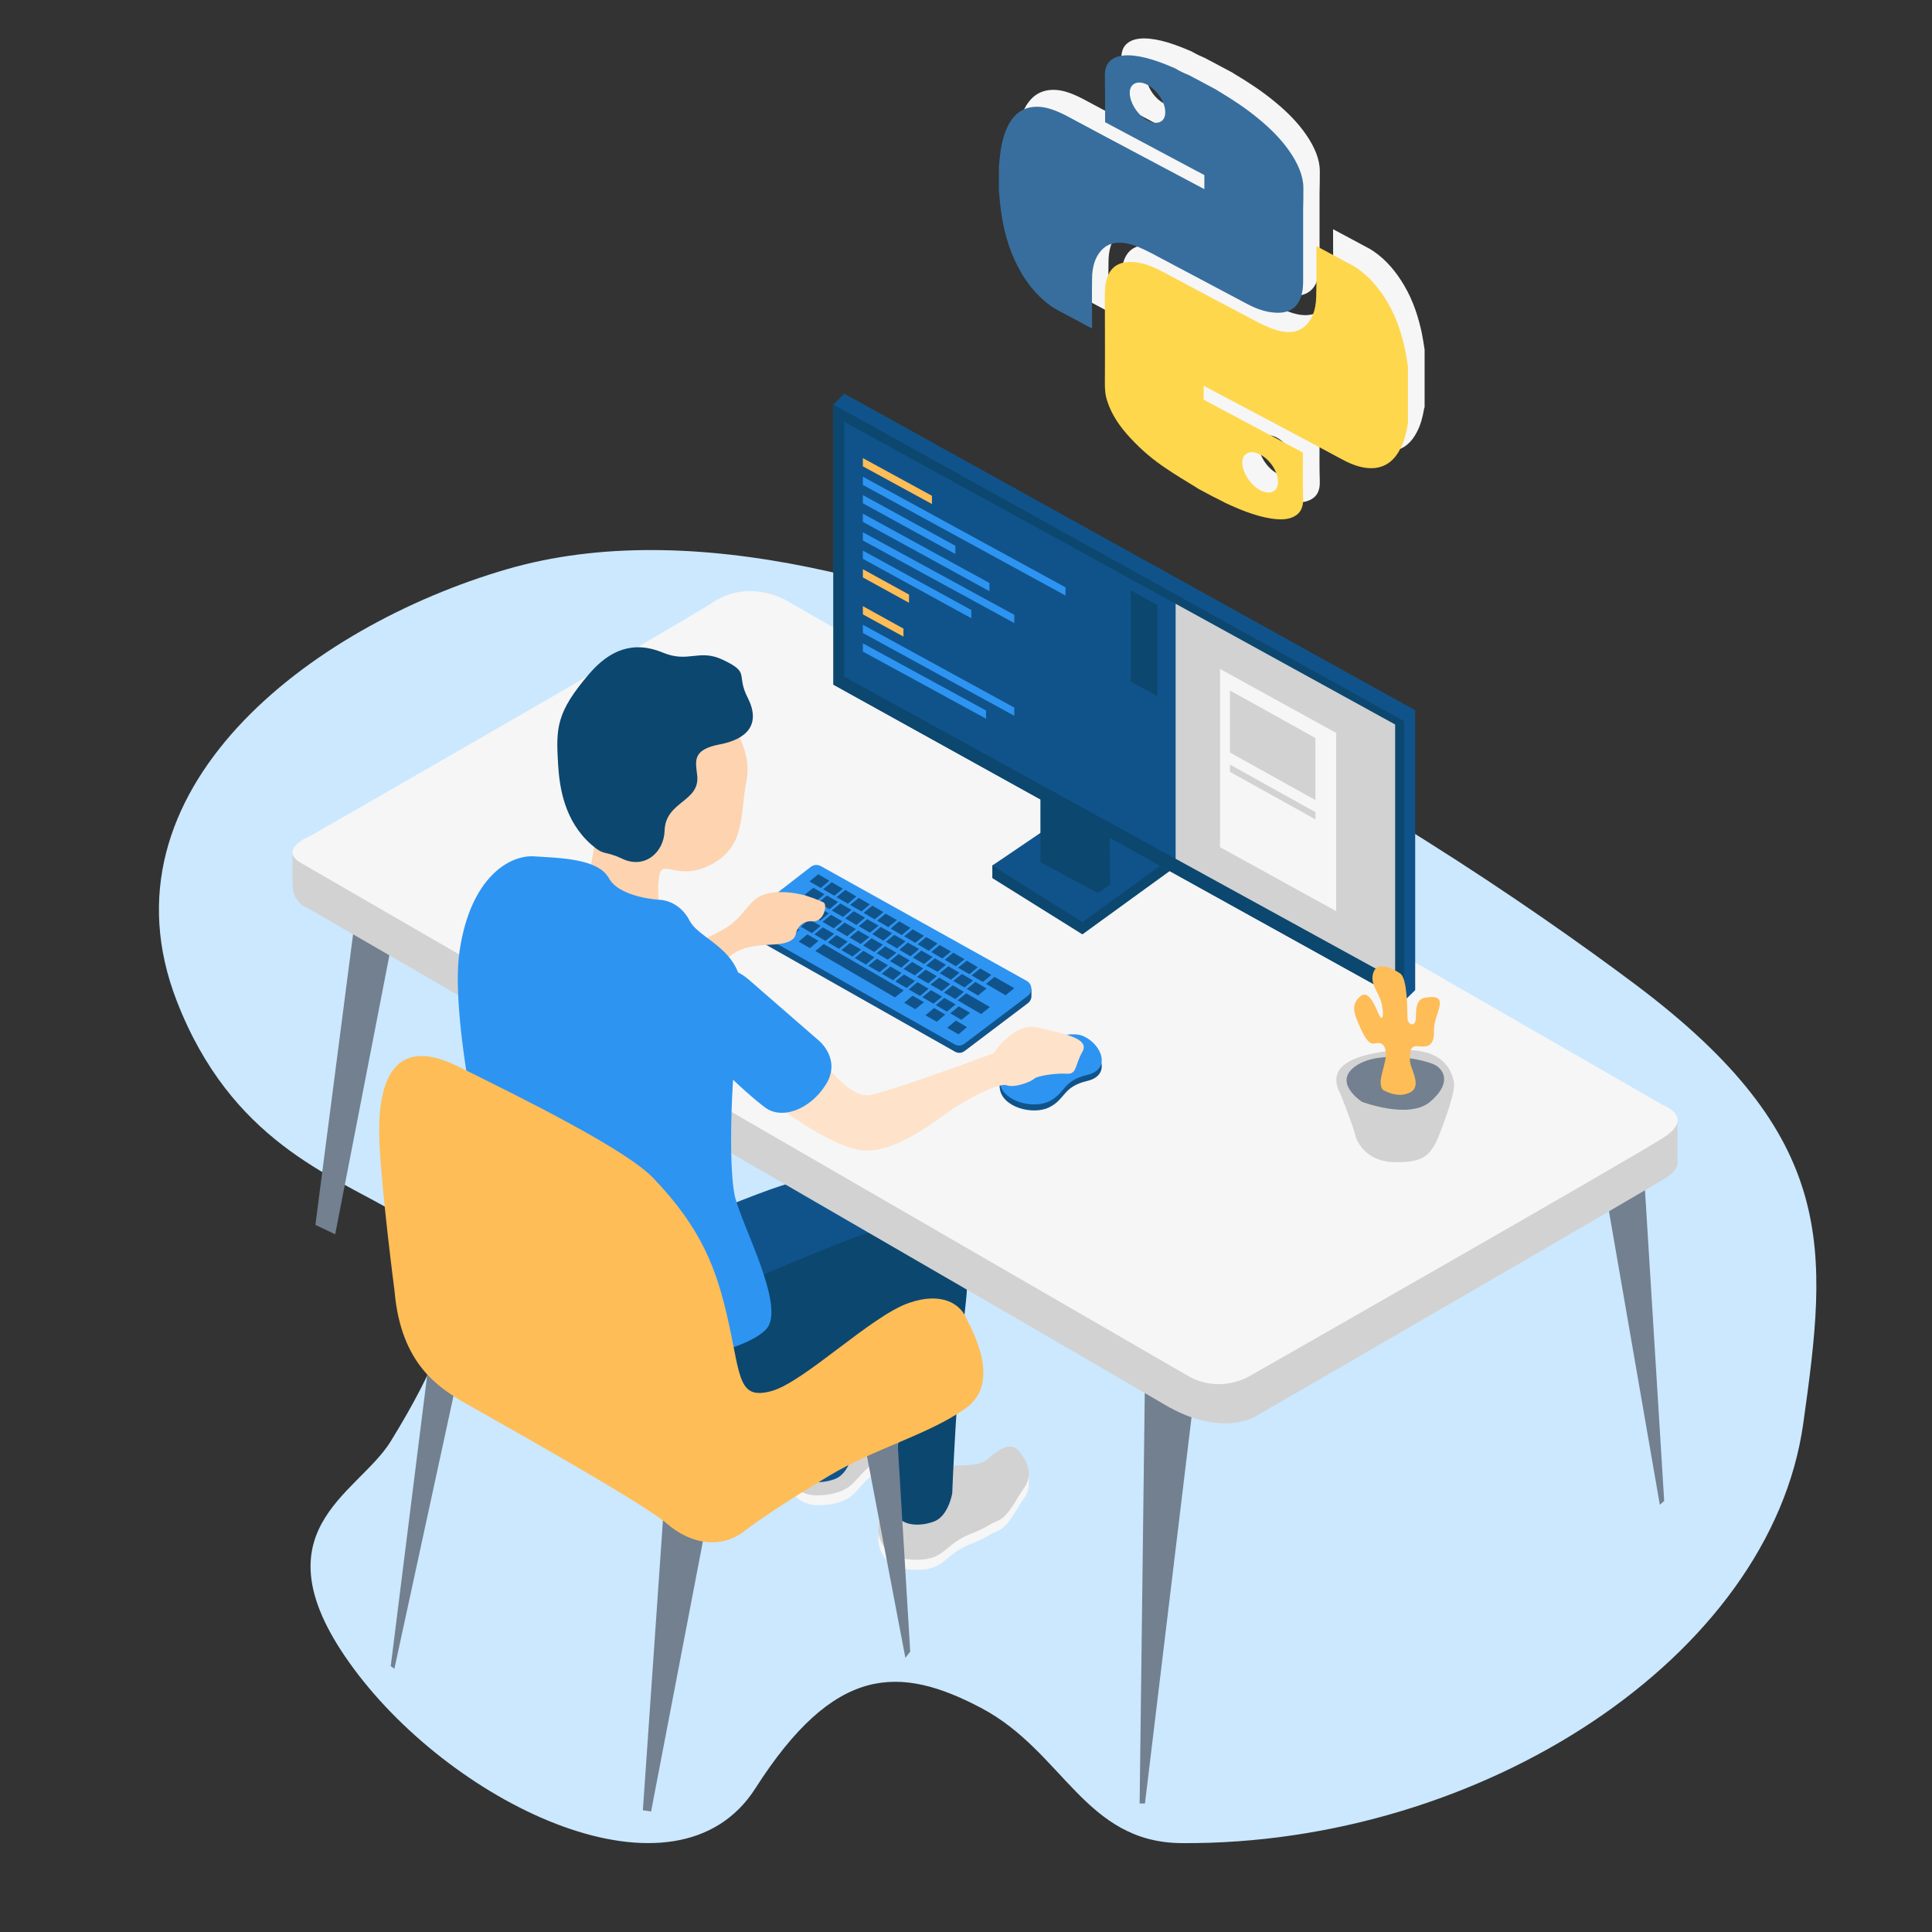 <svg xmlns="http://www.w3.org/2000/svg" xmlns:xlink="http://www.w3.org/1999/xlink" version="1.1" id="Layer_1" x="0px" y="0px" viewBox="0 0 800 800" style="enable-background:new 0 0 800 800;" xml:space="preserve">
<rect x="0" y="0" width="800" height="800" fill="#333333" stroke="none"/>
<style xmlns="http://www.w3.org/2000/svg" type="text/css">
	.st0{fill:#CBE8FE;}
	.st1{fill:#F6F6F6;}
	.st2{fill:#D2D2D2;}
	.st3{fill:#10538B;}
	.st4{fill:#0C476F;}
	.st5{fill:#728090;}
	.st6{fill:#2D94F2;}
	.st7{fill:#FEE2CA;}
	.st8{fill:#FED3B0;}
	.st9{fill:#FEBD57;}
	.st10{fill:#376E9E;}
	.st11{fill:#FED74C;}
</style>
<g xmlns="http://www.w3.org/2000/svg" id="XMLID_109_">
	<path id="XMLID_293_" class="st0" d="M161.8,596.8c-13.7,22.3-57.5,37.2-15.3,94.2s133.6,100.7,166.3,49.5s59.6-51.2,93.6-33.2   s42.8,55.7,83,55.9c123.9,0.8,243.7-76.9,257.3-173.8c10.1-72,15-118.4-69.6-181.8S362.4,191.4,209.9,235.7   c-81.5,23.7-170.6,91.5-136.7,178.8C118.1,530.2,239.2,471.1,161.8,596.8z"/>
	<g id="XMLID_155_">
		<g id="XMLID_371_">
			<g id="XMLID_378_">
				<g id="XMLID_379_">
					<path id="XMLID_385_" class="st1" d="M499.1,24.1c3.7,2,7.4,3.9,11.1,5.9c0.4,0.2,0.7,0.5,1.1,0.7c5.7,3.4,11.4,7.1,16.9,11.7       c4.6,3.8,9,8.1,12.6,13.3c3.5,5.1,5.7,10.2,5.7,15.1c0,3,0,5.9-0.1,8.9c0,9.6,0,19.3,0,28.9c0,1.2,0,2.3-0.1,3.4       c-0.7,6.7-3.9,10.5-10.3,10.5c-4,0-8.2-1.2-12.7-3.6c-13.2-7-26.4-14-39.6-21c-1.9-1-3.8-1.9-5.7-2.7       c-6.4-2.5-11.6-2.4-15.1,1.4c-2.7,2.9-3.9,7-3.9,12c-0.1,6.4,0,12.9,0,19.4c0,0.3,0,0.6,0,1c-0.4-0.2-0.7-0.4-1-0.5       c-4.4-2.4-8.9-4.7-13.3-7.1c-1.7-0.9-3.4-2.1-5-3.4c-5.7-4.8-9.8-10.8-12.8-17.4c-3.7-8.2-5.2-16-6-23.5       c-0.2-1.9-0.3-3.7-0.5-5.6c0-3.2,0-6.4,0-9.6c0.2-1.6,0.3-3.2,0.5-4.7c0.6-5.1,1.8-9.8,4.1-13.6c2.5-4,6-6.4,11.3-6.4       c3.9,0,8,1.6,12.4,3.9c18.6,10,37.2,19.8,55.8,29.7c0.3,0.2,0.7,0.3,1,0.5c0-1.9,0-3.8,0-5.8c-13.7-7.3-27.4-14.6-41.1-21.9       c0-0.4,0-0.8,0-1.1c0-6,0-12.1-0.1-18.2c0-2.8,0.7-4.9,2.4-6.3c1.9-1.6,4.4-2.1,7.2-2.1c6.1,0.1,12.8,2.5,19.5,5.4       C495.3,22.4,497.2,23.3,499.1,24.1z M482.1,42.9c4.1,2.1,7.4,0.6,7.3-3.5c0-4.1-3.3-9.1-7.4-11.3c-4-2.1-7.4-0.5-7.3,3.5       C474.7,35.7,478,40.8,482.1,42.9z"/>
				</g>
			</g>
			<g id="XMLID_372_">
				<g id="XMLID_373_">
					<path id="XMLID_375_" class="st1" d="M508.9,198.5c-1.9-1-3.7-2-5.6-3c-0.4-0.2-0.8-0.5-1.1-0.7c-4.2-2.6-8.5-5.1-12.7-8       c-5.1-3.4-10-7.5-14.6-12.5c-4.2-4.5-7.6-9.4-9.4-14.9c-1-2.8-1.1-5.3-1.1-7.8c0.1-12,0-24.1,0-36.1c0-1.7,0.1-3.4,0.3-4.9       c0.9-5.2,3.5-8.4,8.4-9c4.5-0.6,9.6,0.9,15,3.8c13.1,7,26.2,14,39.4,20.9c2,1,4,2,5.9,2.7c5.5,2.1,10.2,2.1,13.6-0.7       c3.2-2.6,4.7-6.8,4.9-12.1c0.2-6.7,0.1-13.5,0.1-20.2c0-0.3,0-0.6,0-1.1c0.4,0.2,0.7,0.4,1.1,0.6c4.2,2.3,8.5,4.5,12.7,6.8       c1,0.5,1.9,1,2.9,1.7c5.3,3.6,9.4,8.5,12.8,14.3c3.9,6.7,5.9,13.3,7.3,19.9c0.4,2.2,0.8,4.4,1.1,6.6c0,7.9,0,15.9,0,23.8       c-0.1,0.2-0.1,0.4-0.2,0.6c-0.6,3.6-1.5,6.9-3,9.7c-2.1,4.1-5.1,7-9.8,7.8c-4.4,0.7-9.2-0.7-14.5-3.6       c-18.7-10.1-37.5-20-56.2-29.9c-0.3-0.2-0.6-0.3-0.9-0.5c0,2,0,3.9,0,5.8c13.7,7.3,27.4,14.6,41.1,21.9c0,0.4,0,0.8,0,1.1       c0,6-0.1,11.9,0.1,18c0.1,3.7-1.2,6-3.6,7.3c-2,1.1-4.5,1.4-7.1,1.2c-6.8-0.5-14.1-3.3-21.4-6.7       C512.5,200.3,510.7,199.4,508.9,198.5z M528.7,181.2c-4-2.1-7.4-0.6-7.4,3.4c0,4,3.4,9.2,7.4,11.4c4,2.1,7.4,0.6,7.4-3.4       C536.1,188.5,532.7,183.3,528.7,181.2z"/>
				</g>
			</g>
		</g>
	</g>
	<g id="XMLID_29_">
		<g id="XMLID_18_">
			<path id="XMLID_120_" class="st1" d="M353.4,581.7c0,0,10.1-1.3,12.7-4.3c2.6-3.1,8-9.7,12.4-5.8c2.5,2.1,5,4.8,5,4.8     s0.7,4,0.7,4.7c0.2,1.7-0.1,3.5-1.1,5.4c-2.9,5.8-4.5,12.6-8.6,15.1c-4.2,2.6-3.7,3.3-9.9,7c-6.3,3.7-8.3,7.5-11.3,10.2     c-3,2.8-7.3,4.2-13.4,4.5c-6.1,0.2-10.3-2.2-12.5-6.7s-1.3-8.2,0.2-10.3c1.6-2.2,5.5-3.5,7.1-5.5c1.6-2,6.9-4.4,9-5.9     C345.7,593.2,353.4,581.7,353.4,581.7z"/>
			<path id="XMLID_44_" class="st2" d="M352.7,577.6c0,0,10.1-1.3,12.7-4.3c2.6-3.1,8-9.7,12.4-5.8c4.4,3.9,7.6,9.1,4.7,14.9     c-2.9,5.8-4.5,12.6-8.6,15.1c-4.2,2.6-3.7,3.3-9.9,7c-6.3,3.7-8.3,7.5-11.3,10.2s-7.3,4.2-13.4,4.5c-6.1,0.2-10.3-2.2-12.5-6.7     c-2.3-4.6-1.3-8.2,0.2-10.3s5.5-3.5,7.1-5.5c1.6-2,6.9-4.4,9-5.9C345,589.2,352.7,577.6,352.7,577.6z"/>
			<path id="XMLID_98_" class="st3" d="M252.5,519.9c0,0,66.9-29.4,77.1-30.5S363,486,359,521s-5.7,79.7-5.7,79.7s-1.5,9.4-7.5,11.7     c-6,2.3-17.2,2.9-17.2-9.1s5.1-39.8,5.1-45.5s-68.3,14.7-68.3,14.7S231.8,556.4,252.5,519.9z"/>
			<path id="XMLID_45_" class="st1" d="M395.4,611c0,0,10.2,0.4,13.2-2.3s9.4-8.3,13.2-3.8c2.1,2.5,4.2,5.5,4.2,5.5s0,4.1,0,4.7     c-0.1,1.7-0.7,3.5-1.9,5.2c-3.8,5.3-6.4,11.7-10.9,13.6s-4.1,2.6-10.9,5.3c-6.8,2.6-9.4,6-12.8,8.3s-7.9,3-13.9,2.3     c-6-0.8-9.8-3.8-11.3-8.7s0-8.3,1.9-10.2s6-2.5,7.9-4.3c1.9-1.7,7.5-3.2,9.8-4.4S395.4,611,395.4,611z"/>
			<path id="XMLID_22_" class="st2" d="M395.4,606.8c0,0,10.2,0.4,13.2-2.3s9.4-8.3,13.2-3.8c3.8,4.5,6,10.2,2.3,15.4     c-3.8,5.3-6.4,11.7-10.9,13.6s-4.1,2.6-10.9,5.3c-6.8,2.6-9.4,6-12.8,8.3s-7.9,3-13.9,2.3c-6-0.8-9.8-3.8-11.3-8.7     s0-8.3,1.9-10.2c1.9-1.9,6-2.5,7.9-4.3c1.9-1.7,7.5-3.2,9.8-4.4S395.4,606.8,395.4,606.8z"/>
			<path id="XMLID_19_" class="st4" d="M293.5,537.5c0,0,66.9-29.4,77.1-30.5s33.3-3.4,29.4,31.6c-4,35-5.7,79.7-5.7,79.7     s-1.5,9.4-7.5,11.7c-6,2.3-17.2,2.9-17.2-9.1c0-12.1,5.1-39.8,5.1-45.5s-68.3,14.7-68.3,14.7S272.8,574.1,293.5,537.5z"/>
		</g>
		<g id="XMLID_9_">
			<polygon id="XMLID_6_" class="st5" points="474.1,570.5 471.9,746.8 474.1,746.8 494.5,577.6    "/>
			<polygon id="XMLID_7_" class="st5" points="680.8,487.1 689.1,621.5 687.3,623.1 665.1,495    "/>
			<polygon id="XMLID_8_" class="st5" points="147,380.7 130.6,507.2 138.8,511.1 162.5,389.1    "/>
			<path id="XMLID_4_" class="st2" d="M694.6,464v16.5c0,0,1.2,3.2-4.3,6.9c-5.5,3.7-170.4,99.1-170.4,99.1s-14.3,9-37.7-4.9     C458.9,567.7,127.4,376,127.4,376s-6.3-1.8-6.3-10.1s0-12.5,0-12.5L694.6,464z"/>
			<path id="XMLID_5_" class="st1" d="M491.7,569.6L124.4,357.2c-9.3-5.7,4-11,4-11s151.2-86.7,167-96.9c15.8-10.2,31.4,0,31.4,0     l362,208.4c0,0,13,4.8,0.4,13.1s-171.4,98.8-171.4,98.8S505.4,577.6,491.7,569.6z"/>
		</g>
		<g id="XMLID_41_">
			<path id="XMLID_25_" class="st3" d="M427.1,409.6c0,0,0,2.6,0,2.9c0,1.1-0.6,2.3-1.6,3l-26.2,19.8c-1.2,0.8-2.7,0.9-4,0.1     l-84.3-47.7c-1.1-0.6-1.7-1.7-1.8-2.9c-0.1-0.6,0-3.1,0-3.1L427.1,409.6z"/>
			<path id="XMLID_17_" class="st6" d="M340,358.7l85.2,47.5c2.4,1.4,2.5,4.8,0.2,6.3l-26.2,19.8c-1.2,0.8-2.7,0.9-4,0.1l-84.3-47.7     c-2.3-1.3-2.5-4.6-0.4-6.2l25.3-19.6C337,358,338.6,357.9,340,358.7z"/>
			<g id="XMLID_27_">
				<g id="XMLID_790_">
					<polygon id="XMLID_850_" class="st3" points="343.4,364.7 338.8,362 335.2,365 339.9,367.7      "/>
					<polygon id="XMLID_849_" class="st3" points="349,368 344.4,365.3 340.8,368.2 345.5,370.9      "/>
					<polygon id="XMLID_848_" class="st3" points="354.6,371.2 350,368.5 346.4,371.5 351.1,374.2      "/>
					<polygon id="XMLID_847_" class="st3" points="360.2,374.5 355.6,371.8 352,374.7 356.7,377.4      "/>
					<polygon id="XMLID_846_" class="st3" points="365.8,377.7 361.2,375 357.6,378 362.2,380.7      "/>
					<polygon id="XMLID_845_" class="st3" points="371.4,381 366.7,378.3 363.2,381.2 367.8,383.9      "/>
					<polygon id="XMLID_844_" class="st3" points="377,384.2 372.3,381.5 368.8,384.5 373.4,387.2      "/>
					<polygon id="XMLID_843_" class="st3" points="382.6,387.5 377.9,384.8 374.4,387.7 379,390.4      "/>
					<polygon id="XMLID_842_" class="st3" points="388.2,390.7 383.5,388 380,391 384.6,393.7      "/>
					<polygon id="XMLID_841_" class="st3" points="393.8,394 389.1,391.3 385.6,394.2 390.2,396.9      "/>
					<polygon id="XMLID_840_" class="st3" points="399.4,397.2 394.7,394.5 391.2,397.4 395.8,400.1      "/>
					<polygon id="XMLID_839_" class="st3" points="404.9,400.5 400.3,397.8 396.7,400.7 401.4,403.4      "/>
					<polygon id="XMLID_838_" class="st3" points="410.5,403.7 405.9,401 402.3,403.9 407,406.6      "/>
					<polygon id="XMLID_837_" class="st3" points="411.8,404.5 408.3,407.4 416.4,412.1 420,409.2      "/>
					<polygon id="XMLID_836_" class="st3" points="341.4,370.3 336.8,367.6 333.2,370.5 337.9,373.2      "/>
					<polygon id="XMLID_835_" class="st3" points="347,373.5 342.4,370.8 338.8,373.8 343.5,376.5      "/>
					<polygon id="XMLID_834_" class="st3" points="352.6,376.8 348,374.1 344.4,377 349.1,379.7      "/>
					<polygon id="XMLID_833_" class="st3" points="358.2,380 353.5,377.3 350,380.3 354.6,383      "/>
					<polygon id="XMLID_832_" class="st3" points="363.8,383.3 359.1,380.6 355.6,383.5 360.2,386.2      "/>
					<polygon id="XMLID_831_" class="st3" points="369.4,386.5 364.7,383.8 361.2,386.8 365.8,389.5      "/>
					<polygon id="XMLID_830_" class="st3" points="375,389.8 370.3,387.1 366.8,390 371.4,392.7      "/>
					<polygon id="XMLID_829_" class="st3" points="380.6,393 375.9,390.3 372.4,393.3 377,396      "/>
					<polygon id="XMLID_828_" class="st3" points="386.2,396.3 381.5,393.6 378,396.5 382.6,399.2      "/>
					<polygon id="XMLID_827_" class="st3" points="391.7,399.5 387.1,396.8 383.5,399.8 388.2,402.4      "/>
					<polygon id="XMLID_826_" class="st3" points="397.3,402.8 392.7,400.1 389.1,403 393.8,405.7      "/>
					<polygon id="XMLID_825_" class="st3" points="402.9,406 398.3,403.3 394.7,406.2 399.4,408.9      "/>
					<polygon id="XMLID_824_" class="st3" points="400.3,409.5 405,412.2 408.5,409.3 403.9,406.6      "/>
					<polygon id="XMLID_823_" class="st3" points="337.6,375 333,372.3 329.4,375.2 334.1,377.9      "/>
					<polygon id="XMLID_822_" class="st3" points="343.2,378.2 338.5,375.5 335,378.5 339.6,381.2      "/>
					<polygon id="XMLID_821_" class="st3" points="348.8,381.5 344.1,378.8 340.6,381.7 345.2,384.4      "/>
					<polygon id="XMLID_820_" class="st3" points="354.4,384.7 349.7,382 346.2,385 350.8,387.7      "/>
					<polygon id="XMLID_819_" class="st3" points="360,388 355.3,385.3 351.8,388.2 356.4,390.9      "/>
					<polygon id="XMLID_818_" class="st3" points="365.6,391.2 360.9,388.5 357.4,391.5 362,394.2      "/>
					<polygon id="XMLID_817_" class="st3" points="371.2,394.5 366.5,391.8 363,394.7 367.6,397.4      "/>
					<polygon id="XMLID_816_" class="st3" points="376.7,397.7 372.1,395 368.5,398 373.2,400.7      "/>
					<polygon id="XMLID_815_" class="st3" points="382.3,401 377.7,398.3 374.1,401.2 378.8,403.9      "/>
					<polygon id="XMLID_814_" class="st3" points="387.9,404.2 383.3,401.5 379.7,404.5 384.4,407.2      "/>
					<polygon id="XMLID_813_" class="st3" points="393.5,407.5 388.9,404.8 385.3,407.7 390,410.4      "/>
					<polygon id="XMLID_812_" class="st3" points="399.1,410.7 394.5,408 390.9,411 395.6,413.7      "/>
					<polygon id="XMLID_811_" class="st3" points="334.2,380.2 329.5,377.5 326,380.4 330.6,383.1      "/>
					<polygon id="XMLID_810_" class="st3" points="339.8,383.4 335.1,380.7 331.6,383.7 336.2,386.4      "/>
					<polygon id="XMLID_809_" class="st3" points="337.2,386.9 341.8,389.6 345.4,386.7 340.7,384      "/>
					<polygon id="XMLID_808_" class="st3" points="351,389.9 346.3,387.2 342.8,390.2 347.4,392.9      "/>
					<polygon id="XMLID_807_" class="st3" points="356.6,393.2 351.9,390.5 348.4,393.4 353,396.1      "/>
					<polygon id="XMLID_806_" class="st3" points="362.1,396.4 357.5,393.7 353.9,396.7 358.6,399.4      "/>
					<polygon id="XMLID_805_" class="st3" points="367.7,399.7 363.1,397 359.5,399.9 364.2,402.6      "/>
					<polygon id="XMLID_804_" class="st3" points="373.3,402.9 368.7,400.2 365.1,403.2 369.8,405.9      "/>
					<polygon id="XMLID_803_" class="st3" points="370.7,406.4 375.4,409.1 378.9,406.2 374.3,403.5      "/>
					<polygon id="XMLID_802_" class="st3" points="384.5,409.4 379.9,406.7 376.3,409.7 381,412.4      "/>
					<polygon id="XMLID_801_" class="st3" points="381.9,412.9 386.5,415.6 390.1,412.7 385.5,410      "/>
					<polygon id="XMLID_800_" class="st3" points="395.7,415.9 391,413.2 387.5,416.2 392.1,418.9      "/>
					<polygon id="XMLID_799_" class="st3" points="401.7,419.4 397,416.7 393.5,419.6 398.1,422.3      "/>
					<polygon id="XMLID_798_" class="st3" points="315.5,381 320.2,383.7 323.7,380.8 319.1,378.1      "/>
					<polygon id="XMLID_797_" class="st3" points="322.8,385.3 327.5,388 331,385 326.4,382.3      "/>
					<polygon id="XMLID_796_" class="st3" points="330.7,389.9 335.4,392.6 338.9,389.6 334.3,386.9      "/>
					<polygon id="XMLID_795_" class="st3" points="337.6,393.8 370.6,413 374.2,410.1 341.1,390.9      "/>
					<polygon id="XMLID_794_" class="st3" points="374.4,415.2 379,417.9 382.6,415 377.9,412.3      "/>
					<polygon id="XMLID_793_" class="st3" points="383.2,420.4 387.9,423.1 391.4,420.1 386.8,417.4      "/>
					<polygon id="XMLID_792_" class="st3" points="392.2,425.6 396.9,428.3 400.4,425.3 395.8,422.6      "/>
					<polygon id="XMLID_791_" class="st3" points="396.5,414.2 406.3,419.9 409.9,417 400.1,411.3      "/>
				</g>
			</g>
		</g>
		<g id="XMLID_167_">
			<polygon id="XMLID_170_" class="st4" points="448.2,386.9 410.9,363.6 410.9,358.4 456.9,332.3 494.8,353.1    "/>
			<polygon id="XMLID_169_" class="st3" points="448.2,381.8 410.9,358.4 456.9,327.2 493.1,349.3    "/>
			<polygon id="XMLID_174_" class="st4" points="459.7,366.3 454.7,369.8 430.9,357 430.9,304.5 435.5,300 459.2,312.8    "/>
			<polygon id="XMLID_168_" class="st4" points="454.7,369.8 430.9,357 430.9,304.5 454.7,317.3    "/>
			<polygon id="XMLID_166_" class="st3" points="586,410 581.4,414.5 345.1,283.5 345.1,167.5 349.6,163 586,294.1    "/>
			<polygon id="XMLID_20_" class="st4" points="581.4,414.5 345.1,283.5 345.1,167.5 581.4,298.6    "/>
			<path id="XMLID_164_" class="st4" d="M395,366.3"/>
			<g id="XMLID_326_">
				<polygon id="XMLID_327_" class="st3" points="349.6,174.7 349.6,280.2 486.8,355.6 486.8,250     "/>
				<polygon id="XMLID_328_" class="st2" points="577.7,300 486.8,250 486.8,355.6 577.7,405.5     "/>
			</g>
		</g>
		<path id="XMLID_34_" class="st3" d="M421.4,437.4c0,0,19.5-9.2,27.1-5.9s11.9,13.7,1.7,16.1s-8.9,7.5-15.7,10.9    c-6.8,3.4-19.6,0-20.5-7.8C413.3,442.8,411.3,444.2,421.4,437.4z"/>
		<path id="XMLID_33_" class="st6" d="M421.4,434.9c0,0,19.5-9.2,27.1-5.9s11.9,13.7,1.7,16.1s-8.9,7.5-15.7,10.9    c-6.8,3.4-19.6,0-20.5-7.8C413.3,440.4,411.3,441.7,421.4,434.9z"/>
		<g id="XMLID_42_">
			<path id="XMLID_99_" class="st7" d="M337.6,434.8c0,0,12.8,20.7,22.9,18.6c10.1-2.1,51-17.3,51-17.3s8.4-13.1,18.2-10.6     c9.9,2.4,21.8,4.2,18.5,10c-3.3,5.8-2.1,9.4-6.6,9.1s-12.2,0.9-13.4,2.1c-1.2,1.2-8.1,3.9-11.3,2.7c-3.3-1.2-15.2,5.2-21.2,9     c-6,3.8-23.9,18.9-37.9,18s-41.1-21.7-41.4-23.5S337.6,434.8,337.6,434.8z"/>
			<path id="XMLID_104_" class="st8" d="M263.6,400.4c0,0,31.6-11.7,39.2-17.7c7.5-6,7.9-12.4,18.1-13.2s18.1,3.4,20,4.1     s0.4,8.3-4.5,7.9c-4.9-0.4-6.6,3.8-6.8,4.9s-0.6,4.3-9.4,4.7s-13.3,1.3-17.5,4.5c-4.2,3.2-23,21.7-23,21.7L263.6,400.4z"/>
			<path id="XMLID_106_" class="st8" d="M300.6,296.8c0,0,11.3,12.1,8.5,26.6c-2.8,14.5-0.4,26.7-14.1,34.3     c-13.7,7.5-20.3-1.8-21.8,4.1c-1.5,5.9,0,15.5,0,16.1s-27.5,2.2-26.6-2.5c0.9-4.7-3-8.9-2.7-12.4s3.2-14.5,2.6-20.3     c-0.6-5.8,2.7-24.8,6.1-29S295.6,289.5,300.6,296.8z"/>
			<path id="XMLID_107_" class="st4" d="M298.2,308.2c-11.7,2.2-10.2,6.9-9.5,12.9c1.2,11-13.1,10.6-13.5,22.8     c-0.3,9.4-8.5,16-17.5,11.7c-7.9-3.7-7.2-0.9-13-6c-10.9-9.7-13-23.2-13.6-33c-0.9-15.1-0.9-21.5,12.9-37.6     c8.3-9.7,18.1-13.9,30.4-8.8c10.8,4.5,14.9-1.7,24.9,3c11.6,5.5,5.3,5.9,10.3,15.7C315.1,299.7,309.6,306,298.2,308.2z"/>
			<g id="XMLID_15_">
				<g id="XMLID_380_">
					<g id="XMLID_383_">
						<path id="XMLID_384_" class="st6" d="M203.5,495.9c0,0-17.7-71.6-13.2-102.1c4.5-30.5,20.7-39.9,30.9-39.2s26.4,0.8,30.9,9        s21.1,9,21.1,9s7.9,0,12.4,8.7c4.5,8.7,25.2,12.1,21.1,36.5s-5.3,65.9-2.3,78c3,12.1,20.7,44.8,13.2,54.2        c-7.5,9.4-53.9,23-82.1-1.5C207.2,524.1,210.6,515.9,203.5,495.9z"/>
					</g>
					<g id="XMLID_381_">
						<path id="XMLID_382_" class="st6" d="M310.1,405.7l29.2,25.4c0,0,9.2,7.7,2.6,18.1c-6.6,10.4-18.3,14.6-25.2,9.3        c-7-5.2-30.9-26.3-30.9-36.3c0-10,2.1-17.9,7.2-20.3C298,399.5,304.6,400.9,310.1,405.7z"/>
					</g>
				</g>
			</g>
		</g>
		<g id="XMLID_3_">
			<polygon id="XMLID_10_" class="st5" points="275,622.5 266.2,749.6 269.6,750.1 293.5,625.5    "/>
			<polygon id="XMLID_11_" class="st5" points="357.2,593.5 374.9,686.5 376.9,683.9 371.1,587.5    "/>
			<polygon id="XMLID_12_" class="st5" points="161.8,689.9 177.8,562.2 189.5,570.1 163.3,691    "/>
			<path id="XMLID_16_" class="st9" d="M163.4,534.8c0,0-5.5-42.1-6.3-62.4c-0.8-20.3,3.4-45.2,32.4-30.9c29,14.3,69.8,34.6,81,46.3     c20,20.9,26.4,37.7,31.3,60.3c4.9,22.6,4.1,31.6,17.7,27.9c13.6-3.8,41.2-31.1,56.9-36.5c13.9-4.8,21.1,0.8,23.4,5.7     s15.4,27.1,0,38c-15.4,10.9-37.7,16.6-56.5,27.9s-28.2,17.7-35.8,23.4c-8.4,6.3-20.7,5.7-31.6-3.8c-10.9-9.4-83-49.4-85.9-51.2     C182.4,574.5,166,565.3,163.4,534.8z"/>
		</g>
	</g>
	<g id="XMLID_148_">
		<g id="XMLID_145_">
			<path id="XMLID_36_" class="st2" d="M555.1,453.1c0,0,5.4,13.6,6,16.6s4.6,11.2,15.9,11.5s15.1-2,18.5-10.2     c3.3-8.2,7.4-19.7,6.5-23.2s-3.3-15.2-26.1-12.7S550.8,445.3,555.1,453.1z"/>
			<path id="XMLID_37_" class="st5" d="M563.9,456.2c0,0,19.5,7.5,28.3,0c8.8-7.5,5.8-12.9,2.4-15c-3.3-2.1-22.5-6.8-32.9,0     C551.3,448,563.9,456.2,563.9,456.2z"/>
		</g>
		<path id="XMLID_39_" class="st9" d="M572.5,451.2c0,0,6,3.9,11.3,1.2c5.5-2.7-0.2-10.3,0-13.6c0.2-2.4-0.4-5.9,3.2-5.6    c3.6,0.4,7,0.5,6.8-6.5c-0.2-7,7.5-15.4-3.6-13.6c-3.7,0.6-3.9,4.4-3.9,8.3c0,3.9-3.4,3.4-3.5,0c-0.1-3.4,0-16.3-3-18.3    s-9.2-5.2-11-0.7c-1.8,4.5,1.7,8,3,12.1c1.3,4.1,1.1,9.7-0.8,5.6c-1.9-4.1-4.4-10.6-7.9-7.4s-2.6,6.3-0.8,10.6    c1.8,4.3,4.1,9.5,6.8,8.8s5,0.3,4.7,5.2S570.2,447.7,572.5,451.2z"/>
	</g>
	<g id="XMLID_151_">
		<path id="XMLID_227_" class="st10" d="M492.3,31.1c3.7,2,7.4,3.9,11.1,5.9c0.4,0.2,0.7,0.5,1.1,0.7c5.7,3.4,11.4,7.1,16.9,11.7    c4.6,3.8,9,8.1,12.6,13.3c3.5,5.1,5.7,10.2,5.7,15.1c0,3,0,5.9-0.1,8.9c0,9.6,0,19.3,0,28.9c0,1.2,0,2.3-0.1,3.4    c-0.7,6.7-3.9,10.5-10.3,10.5c-4,0-8.2-1.2-12.7-3.6c-13.2-7-26.4-14-39.6-21c-1.9-1-3.8-1.9-5.7-2.7c-6.4-2.5-11.6-2.4-15.1,1.4    c-2.7,2.9-3.9,7-3.9,12c-0.1,6.4,0,12.9,0,19.4c0,0.3,0,0.6,0,1c-0.4-0.2-0.7-0.4-1-0.5c-4.4-2.4-8.9-4.7-13.3-7.1    c-1.7-0.9-3.4-2.1-5-3.4c-5.7-4.8-9.8-10.8-12.8-17.4c-3.7-8.2-5.2-16-6-23.5c-0.2-1.9-0.3-3.7-0.5-5.6c0-3.2,0-6.4,0-9.6    c0.2-1.6,0.3-3.2,0.5-4.7c0.6-5.1,1.8-9.8,4.1-13.6c2.5-4,6-6.4,11.3-6.4c3.9,0,8,1.6,12.4,3.9c18.6,10,37.2,19.8,55.8,29.7    c0.3,0.2,0.7,0.3,1,0.5c0-1.9,0-3.8,0-5.8c-13.7-7.3-27.4-14.6-41.1-21.9c0-0.4,0-0.8,0-1.1c0-6,0-12.1-0.1-18.2    c0-2.8,0.7-4.9,2.4-6.3c1.9-1.6,4.4-2.1,7.2-2.1c6.1,0.1,12.8,2.5,19.5,5.4C488.4,29.4,490.3,30.3,492.3,31.1z M475.2,49.9    c4.1,2.1,7.4,0.6,7.3-3.5c0-4.1-3.3-9.1-7.4-11.3c-4-2.1-7.4-0.5-7.3,3.5C467.9,42.7,471.2,47.8,475.2,49.9z"/>
		<path id="XMLID_224_" class="st11" d="M502,205.5c-1.9-1-3.7-2-5.6-3c-0.4-0.2-0.8-0.5-1.1-0.7c-4.2-2.6-8.5-5.1-12.7-8    c-5.1-3.4-10-7.5-14.6-12.5c-4.2-4.5-7.6-9.4-9.4-14.9c-1-2.8-1.1-5.3-1.1-7.8c0.1-12,0-24.1,0-36.1c0-1.7,0.1-3.4,0.3-4.9    c0.9-5.2,3.5-8.4,8.4-9c4.5-0.6,9.6,0.9,15,3.8c13.1,7,26.2,14,39.4,20.9c2,1,4,2,5.9,2.7c5.5,2.1,10.2,2.1,13.6-0.7    c3.2-2.6,4.7-6.8,4.9-12.1c0.2-6.7,0.1-13.5,0.1-20.2c0-0.3,0-0.6,0-1.1c0.4,0.2,0.7,0.4,1.1,0.6c4.2,2.3,8.5,4.5,12.7,6.8    c1,0.5,1.9,1,2.9,1.7c5.3,3.6,9.4,8.5,12.8,14.3c3.9,6.7,5.9,13.3,7.3,19.9c0.4,2.2,0.8,4.4,1.1,6.6c0,7.9,0,15.9,0,23.8    c-0.1,0.2-0.1,0.4-0.2,0.6c-0.6,3.6-1.5,6.9-3,9.7c-2.1,4.1-5.1,7-9.8,7.8c-4.4,0.7-9.2-0.7-14.5-3.6    c-18.7-10.1-37.5-20-56.2-29.9c-0.3-0.2-0.6-0.3-0.9-0.5c0,2,0,3.9,0,5.8c13.7,7.3,27.4,14.6,41.1,21.9c0,0.4,0,0.8,0,1.1    c0,6-0.1,11.9,0.1,18c0.1,3.7-1.2,6-3.6,7.3c-2,1.1-4.5,1.4-7.1,1.2c-6.8-0.5-14.1-3.3-21.4-6.7    C505.7,207.3,503.8,206.4,502,205.5z M521.8,188.2c-4-2.1-7.4-0.6-7.4,3.4c0,4,3.4,9.2,7.4,11.4c4,2.1,7.4,0.6,7.4-3.4    C529.3,195.5,525.9,190.3,521.8,188.2z"/>
	</g>
	<g id="XMLID_108_">
		<polygon id="XMLID_173_" class="st9" points="357.3,189.7 357.3,193.1 385.9,208.7 385.9,205.3   "/>
	</g>
	<g id="XMLID_176_">
		<g id="XMLID_358_">
			<g id="XMLID_360_">
				<polygon id="XMLID_361_" class="st4" points="468.2,244.4 468.2,282.2 479.3,288.3 479.3,250.6     "/>
			</g>
		</g>
	</g>
	<g id="XMLID_171_">
		<polygon id="XMLID_189_" class="st6" points="357.3,197.4 357.3,200.8 441.2,246.6 441.2,243.2   "/>
	</g>
	<g id="XMLID_172_">
		<polygon id="XMLID_202_" class="st9" points="357.3,251 357.3,254.4 374.1,263.6 374.1,260.3   "/>
	</g>
	<g id="XMLID_157_">
		<g id="XMLID_340_">
			<g id="XMLID_356_">
				<polygon id="XMLID_357_" class="st6" points="357.3,258.7 357.3,262.1 420,296.4 420,293     "/>
			</g>
		</g>
	</g>
	<g id="XMLID_177_">
		<g id="XMLID_335_">
			<g id="XMLID_336_">
				<polygon id="XMLID_337_" class="st6" points="357.3,266.4 357.3,269.8 408.3,297.6 408.3,294.2     "/>
			</g>
		</g>
	</g>
	<g id="XMLID_206_">
		<polygon id="XMLID_212_" class="st6" points="357.3,205 357.3,208.4 395.6,229.4 395.6,226   "/>
	</g>
	<g id="XMLID_217_">
		<polygon id="XMLID_233_" class="st6" points="357.3,212.7 357.3,216.1 409.7,244.8 409.7,241.4   "/>
	</g>
	<g id="XMLID_209_">
		<g id="XMLID_329_">
			<g id="XMLID_332_">
				<polygon id="XMLID_333_" class="st6" points="357.3,220.4 357.3,223.8 420,258 420,254.6     "/>
			</g>
		</g>
	</g>
	<g id="XMLID_205_">
		<g id="XMLID_312_">
			<g id="XMLID_313_">
				<polygon id="XMLID_314_" class="st6" points="357.3,228 357.3,231.4 402.2,256 402.2,252.6     "/>
			</g>
		</g>
	</g>
	<g id="XMLID_154_">
		<polygon id="XMLID_246_" class="st9" points="357.3,235.7 357.3,239.1 376.4,249.6 376.4,246.2   "/>
	</g>
	<polygon id="XMLID_210_" class="st1" points="553.3,377.3 505.2,350.8 505.2,277 553.3,303.5  "/>
	<polygon id="XMLID_133_" class="st2" points="544.7,331.3 509.3,311.6 509.3,285.9 544.7,305.6  "/>
	<polygon id="XMLID_136_" class="st2" points="544.7,339.3 509.3,319.6 509.3,316.6 544.7,336.3  "/>
</g>
</svg>